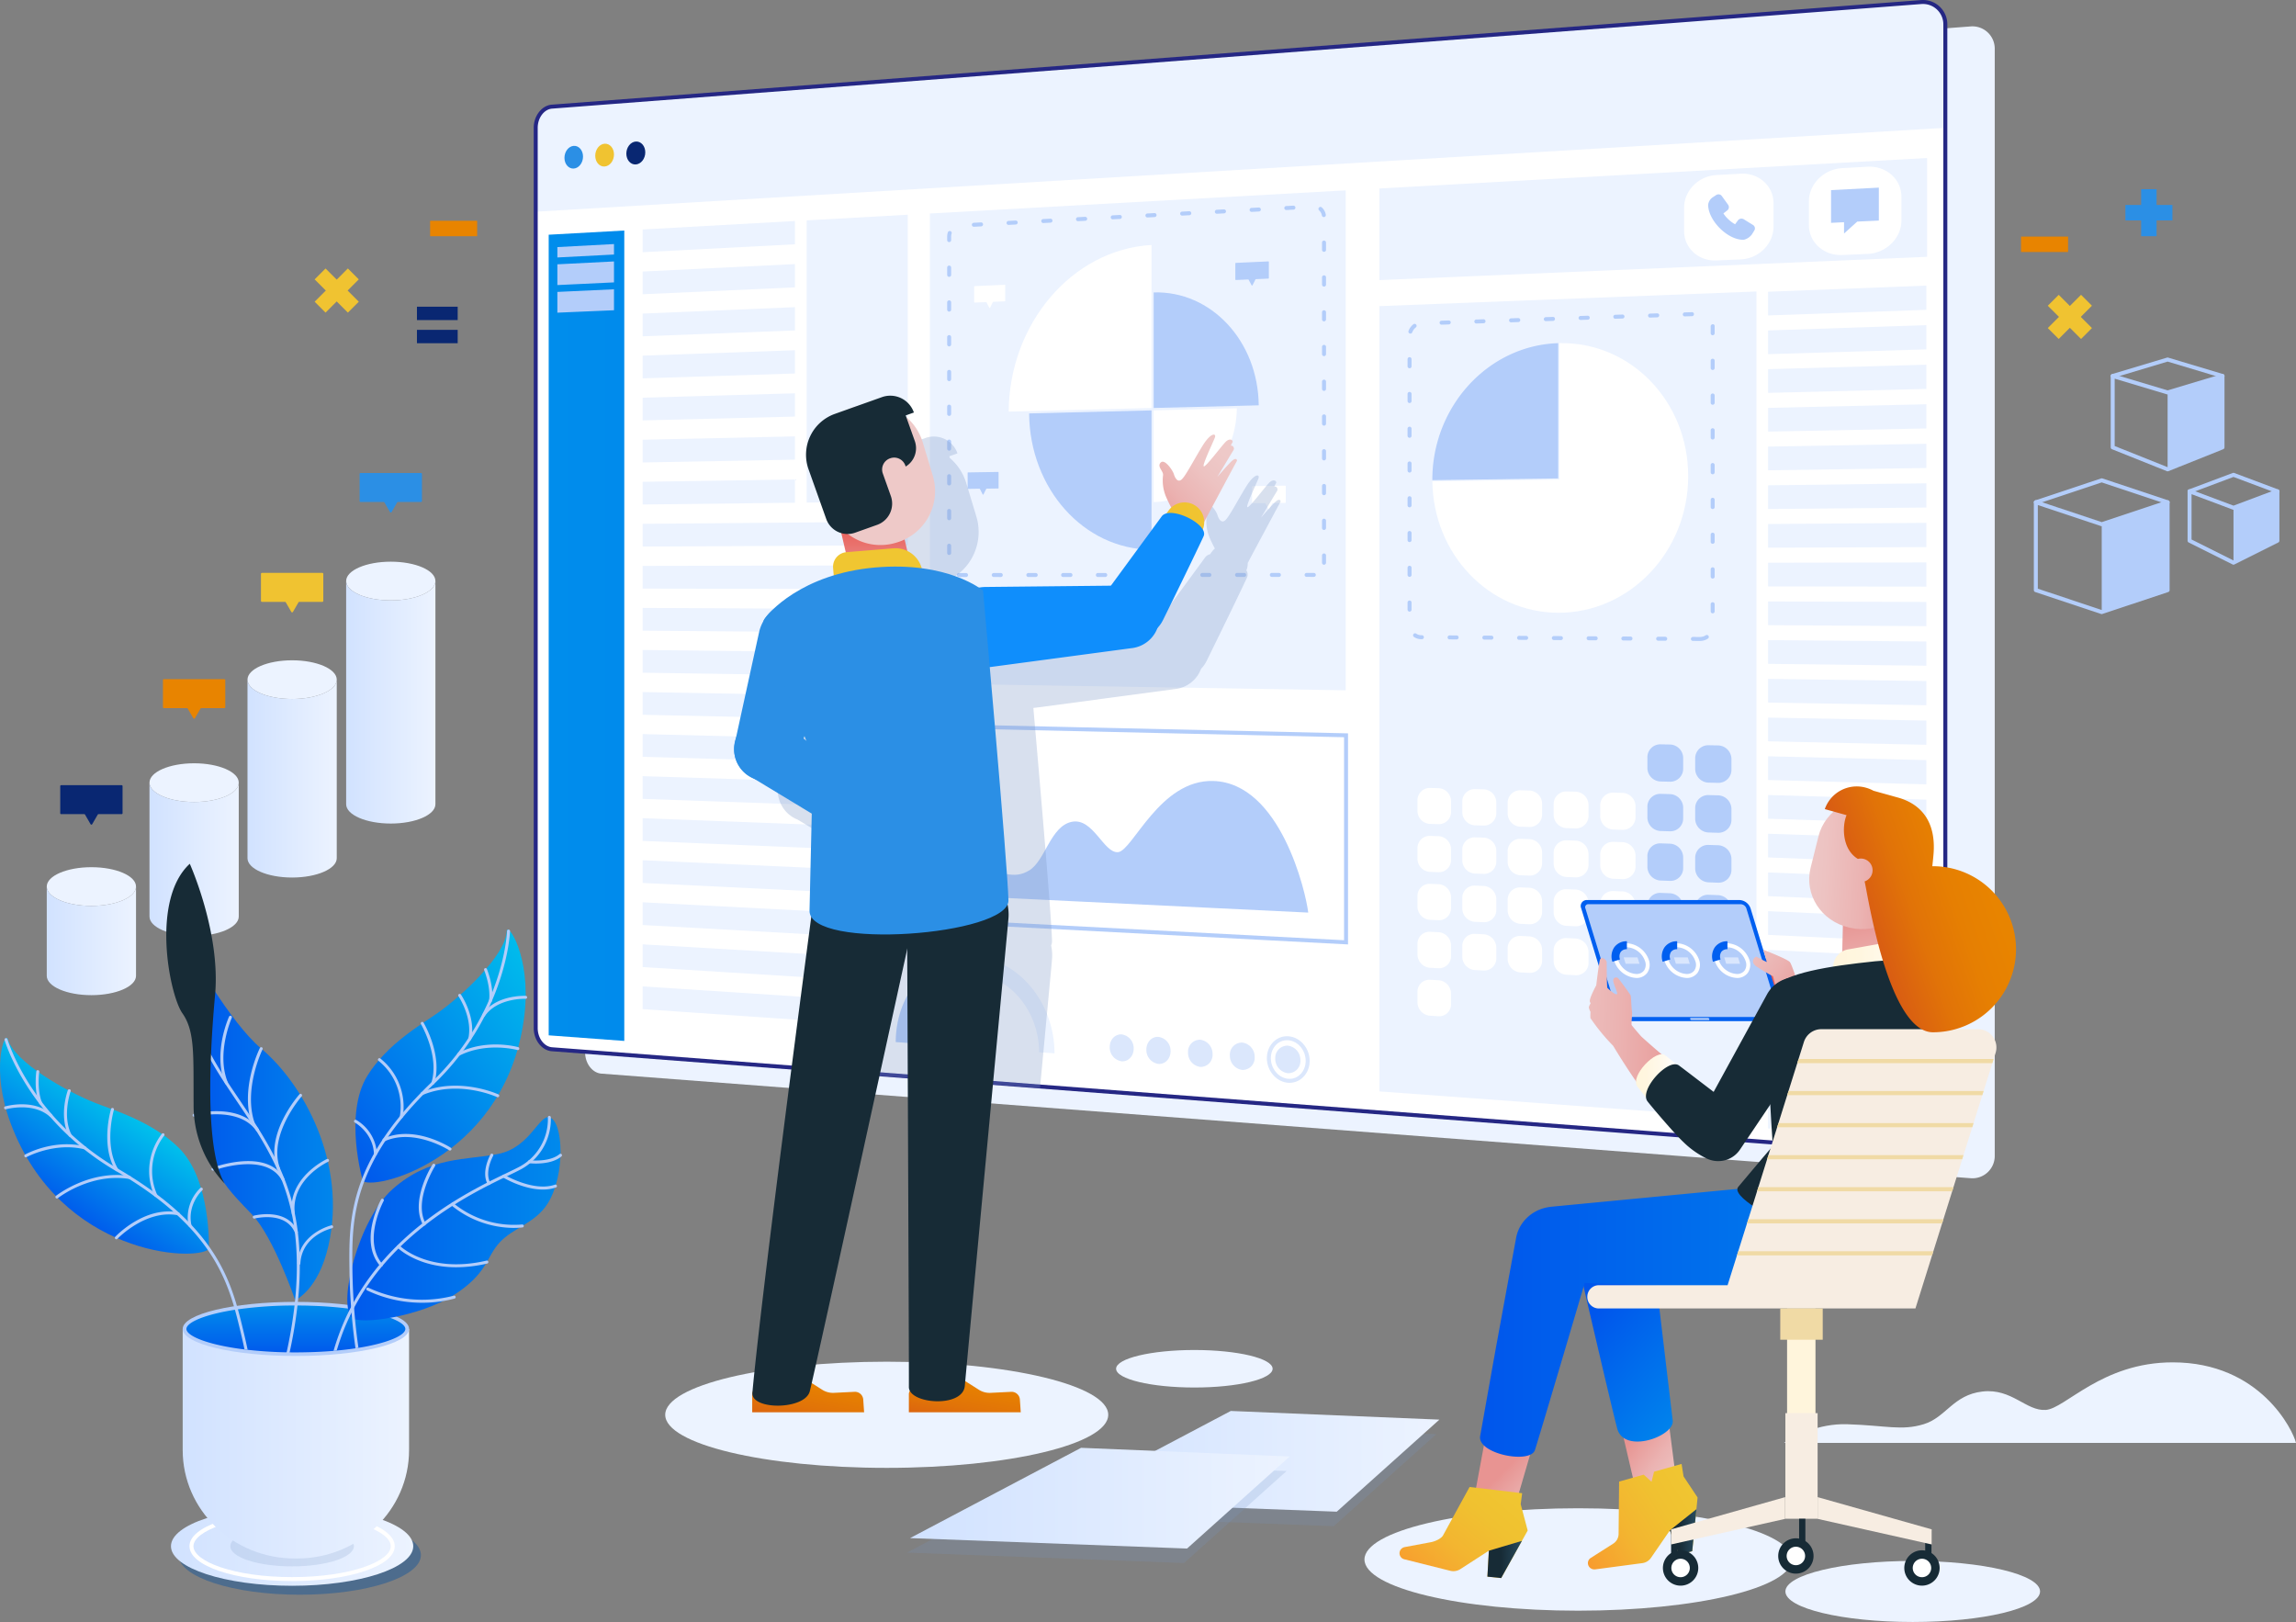 <svg xmlns="http://www.w3.org/2000/svg" xmlns:xlink="http://www.w3.org/1999/xlink" width="820.949" height="579.911" viewBox="0 0 820.949 579.911"><rect x="0" y="0" width="820.949" height="579.911" fill="#808080" stroke="none"/><defs><linearGradient id="i" y1=".5" x2="1" y2=".5" gradientUnits="objectBoundingBox"><stop offset="0" stop-color="#008dec"/><stop offset="1" stop-color="#008bec"/></linearGradient><linearGradient id="j" y1=".5" x2="1" y2=".5" gradientUnits="objectBoundingBox"><stop offset="0" stop-color="#d1e2ff"/><stop offset="1" stop-color="#ecf3ff"/></linearGradient><linearGradient id="h" x1="-.024" y1="1.649" x2=".895" y2="-.016" gradientUnits="objectBoundingBox"><stop offset="0" stop-color="#d0471e"/><stop offset=".22" stop-color="#d95e12"/><stop offset=".488" stop-color="#e17308"/><stop offset=".751" stop-color="#e67f02"/><stop offset="1" stop-color="#e88400"/></linearGradient><linearGradient id="d" x1=".635" y1=".059" x2=".006" y2=".964" gradientUnits="objectBoundingBox"><stop offset="0" stop-color="#eec9c8"/><stop offset=".25" stop-color="#edc3c2"/><stop offset=".57" stop-color="#ebb3b2"/><stop offset=".926" stop-color="#e89a98"/><stop offset="1" stop-color="#e89492"/></linearGradient><linearGradient id="c" x1="14.752" y1=".356" x2="14.752" y2="1.044" gradientUnits="objectBoundingBox"><stop offset="0" stop-color="#e85f5a"/><stop offset="1" stop-color="#eec9c8"/></linearGradient><linearGradient id="e" x1="10.149" y1=".792" x2="9.189" y2=".74" gradientUnits="objectBoundingBox"><stop offset="0" stop-color="#e89492"/><stop offset=".074" stop-color="#e89a98"/><stop offset=".43" stop-color="#ebb3b2"/><stop offset=".75" stop-color="#edc3c2"/><stop offset="1" stop-color="#eec9c8"/></linearGradient><linearGradient id="a" x1="-.138" y1="2.26" x2=".811" y2="1.108" gradientUnits="objectBoundingBox"><stop offset="0" stop-color="#fa902f"/><stop offset=".168" stop-color="#f7a02f"/><stop offset=".455" stop-color="#f3b530"/><stop offset=".735" stop-color="#f0c130"/><stop offset="1" stop-color="#f0c631"/></linearGradient><linearGradient id="k" x1="-.212" y1=".838" x2="1.126" y2=".247" xlink:href="#a"/><linearGradient id="l" x1=".5" y1=".025" x2=".5" y2="1.074" gradientUnits="objectBoundingBox"><stop offset="0" stop-color="#008bec"/><stop offset="1" stop-color="#0056ec"/></linearGradient><linearGradient id="f" y1=".5" x2="1" y2=".5" gradientUnits="objectBoundingBox"><stop offset="0" stop-color="#0056ec"/><stop offset="1" stop-color="#008bec"/></linearGradient><linearGradient id="b" x1=".323" y1=".791" x2=".61" y2=".338" gradientUnits="objectBoundingBox"><stop offset="0" stop-color="#0056ec"/><stop offset="1" stop-color="#00c2ec"/></linearGradient><linearGradient id="m" x1=".101" y1="1.004" x2=".989" y2=".029" xlink:href="#b"/><linearGradient id="n" x1="-90.675" y1=".516" x2="-91.539" y2=".489" xlink:href="#c"/><linearGradient id="o" x1="-.134" y1="-.314" x2=".627" y2=".502" xlink:href="#d"/><linearGradient id="p" x1=".607" y1=".704" x2=".782" y2="1.098" xlink:href="#e"/><linearGradient id="q" x1="-.177" y1=".979" x2="1.02" y2=".253" xlink:href="#a"/><linearGradient id="g" x1=".376" y1=".495" x2="1.328" y2=".51" gradientUnits="objectBoundingBox"><stop offset="0" stop-color="#172b36"/><stop offset="1" stop-color="#325d75"/></linearGradient><linearGradient id="r" x1=".48" y1=".334" x2=".895" y2="1.163" xlink:href="#f"/><linearGradient id="s" x1=".483" y1=".263" x2=".541" y2="1.092" xlink:href="#e"/><linearGradient id="t" x1=".902" y1=".075" x2="-.038" y2=".024" xlink:href="#e"/><linearGradient id="u" y1=".5" x2="1" y2=".5" gradientUnits="objectBoundingBox"><stop offset="0" stop-color="#fff5dc"/><stop offset=".342" stop-color="#fff6df"/><stop offset=".672" stop-color="#fff9eb"/><stop offset=".996" stop-color="#fffefe"/><stop offset="1" stop-color="#fff"/></linearGradient><linearGradient id="v" x1=".566" y1=".689" x2=".711" y2="1.063" xlink:href="#e"/><linearGradient id="w" x1="-.033" y1="1.076" x2="1.033" y2=".202" xlink:href="#a"/><linearGradient id="x" x1=".388" y1=".492" x2="1.334" y2=".516" xlink:href="#g"/><linearGradient id="y" x1="0" y1=".5" x2="1.176" y2=".5" xlink:href="#f"/><linearGradient id="z" x1=".628" y1=".508" x2="-.423" y2=".457" xlink:href="#e"/><linearGradient id="A" x1=".094" y1=".639" x2=".819" y2=".31" xlink:href="#h"/></defs><g transform="translate(-889.216 -212.156)"><path d="M1664.256 380.667a.705.705 0 01-.265-.05l-19.63-7.852a.712.712 0 01-.448-.662v-25.52a.71.71 0 01.916-.681l19.427 5.828 19.427-5.828a.709.709 0 01.916.681v25.52a.712.712 0 01-.448.662l-19.632 7.852a.7.7 0 01-.263.05zm-18.92-9.045l18.92 7.568 18.92-7.568v-24.083l-18.717 5.615a.688.688 0 01-.408 0l-18.715-5.614z" fill="#b3cdfa"/><path d="M1683.888 347.295a.727.727 0 01-.2-.03l-19.427-5.828-19.427 5.828a.711.711 0 01-.408-1.363l19.63-5.889a.689.689 0 01.408 0l19.631 5.889a.712.712 0 01-.2 1.393z" fill="#b3cdfa"/><path d="M1664.256 379.811v-27.484l19.632-5.744v25.521zm23.558 34.23a.712.712 0 01-.319-.074l-15.7-7.854a.714.714 0 01-.394-.636V387.81a.713.713 0 01.306-.585.705.705 0 01.656-.081l15.456 5.795 15.447-5.795a.711.711 0 01.962.666v17.668a.714.714 0 01-.394.636l-15.7 7.854a.711.711 0 01-.32.073zm-14.995-9l14.995 7.5 14.993-7.5v-16.2l-14.741 5.523a.718.718 0 01-.5 0l-14.744-5.529z" fill="#b3cdfa"/><path d="M1703.52 388.522a.7.7 0 01-.25-.046l-15.454-5.8-15.456 5.8a.711.711 0 01-.5-1.332l15.7-5.89a.718.718 0 01.5 0l15.7 5.89a.711.711 0 01-.249 1.377z" fill="#b3cdfa"/><path d="M1687.814 413.184v-19.631l15.705-5.744v17.668zm-47.116 18.526a.721.721 0 01-.225-.037l-23.558-7.852a.708.708 0 01-.485-.674v-31.411a.712.712 0 01.3-.578.7.7 0 01.64-.1l23.332 7.778 23.331-7.775a.7.7 0 01.64.1.712.712 0 01.3.578v31.411a.709.709 0 01-.487.674l-23.562 7.847a.726.726 0 01-.226.039zm-22.845-9.076l22.845 7.615 22.847-7.615v-29.911l-22.621 7.541a.719.719 0 01-.451 0l-22.621-7.541z" fill="#b3cdfa"/><path d="M1664.257 392.446a.682.682 0 01-.225-.037l-23.334-7.777-23.332 7.777a.711.711 0 11-.451-1.349l23.558-7.852a.719.719 0 01.451 0l23.557 7.852a.711.711 0 01-.225 1.386z" fill="#b3cdfa"/><path d="M1640.698 399.443v31.41l23.558-7.707v-31.41z" fill="#b3cdfa"/><path d="M1593.733 633.399l-489.5-37.386c-3.208-.245-5.8-3.628-5.8-7.558v-321.9c0-3.93 2.594-7.313 5.8-7.558l489.5-37.386a7.977 7.977 0 018.714 8.078v395.634a7.977 7.977 0 01-8.714 8.076z" fill="#ecf3ff"/><path d="M1576.067 624.682l-489.5-37.385c-3.208-.246-5.8-3.63-5.8-7.558V257.833c0-3.928 2.6-7.312 5.8-7.556l489.5-37.386a7.977 7.977 0 018.714 8.079v395.635a7.976 7.976 0 01-8.714 8.077z" fill="#fff"/><path d="M1584.781 220.973a7.977 7.977 0 00-8.714-8.079l-489.5 37.386c-3.208.245-5.8 3.628-5.8 7.556v30.013l504.014-29.991z" fill="#ecf3ff"/><path d="M1576.734 625.421c-.238 0-.48-.008-.723-.027l-489.5-37.386c-3.561-.272-6.459-3.981-6.459-8.266v-321.9c0-4.285 2.9-7.993 6.459-8.266l489.5-37.386a8.7 8.7 0 019.483 8.788v395.626a8.694 8.694 0 01-8.76 8.817zm0-411.838c-.2 0-.407.007-.613.023l-489.5 37.386c-2.837.218-5.145 3.289-5.145 6.848v321.9c0 3.56 2.308 6.632 5.145 6.846l489.5 37.388a7.281 7.281 0 007.95-7.369V220.973a7.286 7.286 0 00-7.337-7.393z" fill="#252784"/><path d="M1097.68 268.138c0 2.244-1.49 4.16-3.325 4.281s-3.316-1.594-3.316-3.83 1.484-4.153 3.316-4.281 3.325 1.586 3.325 3.83z" fill="#2b8fe5"/><path d="M1108.755 267.387c0 2.255-1.505 4.182-3.359 4.3s-3.348-1.6-3.348-3.849 1.5-4.174 3.348-4.3 3.359 1.593 3.359 3.849z" fill="#f0c331"/><path d="M1119.942 266.625c0 2.265-1.521 4.2-3.393 4.327s-3.382-1.608-3.382-3.867 1.512-4.2 3.382-4.327 3.393 1.597 3.393 3.867z" fill="#092772"/><path d="M1382.421 279.545v32.762l195.832-8.334v-35.326zm134.834 332.717l-134.834-9.893V321.608l134.834-5.237zM1370.373 458.96l-148.667-2.4V288.489l148.667-8.273z" fill="#ecf3ff"/><path d="M374.692 437.513l-27.027-2V149.264l27.027-1.5z" transform="translate(737.74 146.81)" fill="url(#i)"/><path d="M1486.381 491.646l-3.491-.084a4.87 4.87 0 01-4.64-4.933v-3.617a4.626 4.626 0 014.64-4.735l3.491.065a4.872 4.872 0 014.669 4.934v3.634a4.628 4.628 0 01-4.669 4.736zm17.196.41l-3.537-.085a4.917 4.917 0 01-4.7-4.965v-3.641a4.671 4.671 0 014.7-4.765l3.537.067a4.917 4.917 0 014.732 4.967v3.659a4.671 4.671 0 01-4.732 4.763z" fill="#b3cdfa"/><path d="M1403.674 506.831l-3.274-.1a4.69 4.69 0 01-4.353-4.8v-3.5a4.38 4.38 0 014.351-4.557l3.274.084a4.687 4.687 0 014.378 4.8v3.518a4.38 4.38 0 01-4.376 4.555zm16.118.498l-3.315-.1a4.733 4.733 0 01-4.408-4.835v-3.524a4.422 4.422 0 014.408-4.587l3.315.085a4.73 4.73 0 014.433 4.835v3.543a4.421 4.421 0 01-4.433 4.583zm16.326.501l-3.358-.1a4.778 4.778 0 01-4.465-4.867v-3.547a4.463 4.463 0 014.465-4.615l3.358.087a4.773 4.773 0 014.49 4.867v3.564a4.459 4.459 0 01-4.49 4.611zm16.537.507l-3.4-.1a4.821 4.821 0 01-4.522-4.9v-3.571a4.5 4.5 0 014.522-4.644l3.4.088a4.819 4.819 0 014.55 4.9v3.588a4.5 4.5 0 01-4.55 4.639zm16.754.515l-3.446-.105a4.866 4.866 0 01-4.58-4.933v-3.592a4.545 4.545 0 014.58-4.674l3.446.088a4.866 4.866 0 014.608 4.933v3.611a4.545 4.545 0 01-4.608 4.672z" fill="#fff"/><path d="M1486.381 509.374l-3.491-.108a4.911 4.911 0 01-4.64-4.964v-3.617a4.589 4.589 0 014.64-4.7l3.491.09a4.912 4.912 0 014.669 4.966v3.634a4.591 4.591 0 01-4.669 4.699zm17.196.528l-3.537-.108a4.961 4.961 0 01-4.7-5v-3.639a4.633 4.633 0 014.7-4.734l3.537.091a4.959 4.959 0 014.732 5v3.659a4.634 4.634 0 01-4.732 4.731z" fill="#b3cdfa"/><path d="M1403.674 523.999l-3.274-.124a4.727 4.727 0 01-4.353-4.832v-3.5a4.345 4.345 0 014.351-4.529l3.274.107a4.726 4.726 0 014.375 4.831v3.52a4.345 4.345 0 01-4.373 4.527zm16.118.604l-3.315-.125a4.772 4.772 0 01-4.408-4.864v-3.525a4.385 4.385 0 014.408-4.556l3.315.107a4.77 4.77 0 014.433 4.866v3.541a4.384 4.384 0 01-4.433 4.556zm16.326.612l-3.358-.125a4.816 4.816 0 01-4.465-4.9v-3.544a4.425 4.425 0 014.465-4.584l3.358.108a4.814 4.814 0 014.49 4.9v3.566a4.423 4.423 0 01-4.49 4.579zm16.537.622l-3.4-.128a4.861 4.861 0 01-4.522-4.93v-3.57a4.466 4.466 0 014.52-4.614l3.4.109a4.859 4.859 0 014.55 4.93v3.588a4.467 4.467 0 01-4.548 4.615zm16.754.628l-3.446-.128a4.906 4.906 0 01-4.58-4.963v-3.594a4.509 4.509 0 014.58-4.642l3.446.112a4.906 4.906 0 014.608 4.964v3.61a4.508 4.508 0 01-4.608 4.641z" fill="#fff"/><path d="M1486.381 527.102l-3.491-.131a4.952 4.952 0 01-4.64-5v-3.612a4.552 4.552 0 014.64-4.672l3.491.114a4.952 4.952 0 014.669 5v3.634a4.552 4.552 0 01-4.669 4.667zm17.196.646l-3.537-.132a5 5 0 01-4.7-5.031v-3.641a4.6 4.6 0 014.7-4.7l3.537.114a5 5 0 014.732 5.032v3.658a4.6 4.6 0 01-4.732 4.7z" fill="#b3cdfa"/><path d="M1403.674 541.164l-3.274-.145a4.768 4.768 0 01-4.353-4.863v-3.5a4.309 4.309 0 014.351-4.5l3.274.128a4.766 4.766 0 014.375 4.863v3.52a4.31 4.31 0 01-4.373 4.497zm16.118.715l-3.315-.147a4.812 4.812 0 01-4.408-4.894v-3.526a4.35 4.35 0 014.408-4.526l3.315.129a4.81 4.81 0 014.433 4.9v3.54a4.349 4.349 0 01-4.433 4.524zm16.326.725l-3.358-.149a4.856 4.856 0 01-4.465-4.927v-3.547a4.391 4.391 0 014.465-4.554l3.358.132a4.853 4.853 0 014.49 4.928v3.564a4.389 4.389 0 01-4.49 4.553zm16.537.732l-3.4-.151a4.9 4.9 0 01-4.522-4.96v-3.57a4.431 4.431 0 014.522-4.583l3.4.134a4.9 4.9 0 014.55 4.961v3.587a4.431 4.431 0 01-4.55 4.582zm16.754.746l-3.446-.152a4.947 4.947 0 01-4.58-4.994v-3.594a4.473 4.473 0 014.58-4.611l3.446.135a4.947 4.947 0 014.608 5v3.611a4.473 4.473 0 01-4.608 4.605z" fill="#fff"/><path d="M1486.381 544.832l-3.491-.155a4.994 4.994 0 01-4.64-5.028v-3.617a4.515 4.515 0 014.64-4.64l3.491.137a5 5 0 014.669 5.03v3.634a4.516 4.516 0 01-4.669 4.639zm17.196.762l-3.537-.156a5.043 5.043 0 01-4.7-5.064v-3.639a4.559 4.559 0 014.7-4.67l3.537.138a5.043 5.043 0 014.732 5.064v3.659a4.56 4.56 0 01-4.732 4.668z" fill="#b3cdfa"/><path d="M1403.674 558.33l-3.274-.166a4.808 4.808 0 01-4.353-4.893v-3.5a4.277 4.277 0 014.351-4.47l3.274.151a4.806 4.806 0 014.375 4.892v3.519a4.275 4.275 0 01-4.373 4.467zm16.118.826l-3.315-.171a4.851 4.851 0 01-4.408-4.924v-3.529a4.317 4.317 0 014.408-4.5l3.315.154a4.849 4.849 0 014.433 4.926v3.541a4.315 4.315 0 01-4.433 4.503zm16.326.834l-3.358-.171a4.9 4.9 0 01-4.465-4.958v-3.547a4.356 4.356 0 014.465-4.524l3.358.155a4.894 4.894 0 014.49 4.958v3.564a4.354 4.354 0 01-4.49 4.523zm16.537.846l-3.4-.175a4.943 4.943 0 01-4.522-4.991v-3.57a4.4 4.4 0 014.522-4.552l3.4.157a4.941 4.941 0 014.55 4.993v3.582a4.4 4.4 0 01-4.55 4.556zm16.754.857l-3.446-.176a4.988 4.988 0 01-4.58-5.025v-3.594a4.437 4.437 0 014.58-4.58l3.446.159a4.988 4.988 0 014.608 5.027v3.611a4.438 4.438 0 01-4.608 4.578z" fill="#fff"/><path d="M1486.381 562.56l-3.491-.179a5.035 5.035 0 01-4.64-5.059v-3.617a4.478 4.478 0 014.64-4.608l3.491.161a5.036 5.036 0 014.669 5.061v3.634a4.48 4.48 0 01-4.669 4.607zm17.196.88l-3.537-.181a5.087 5.087 0 01-4.7-5.095v-3.641a4.522 4.522 0 014.7-4.637l3.537.162a5.085 5.085 0 014.732 5.1v3.658a4.524 4.524 0 01-4.732 4.634z" fill="#b3cdfa"/><path d="M1403.674 575.496l-3.274-.189a4.847 4.847 0 01-4.353-4.921v-3.5a4.242 4.242 0 014.351-4.439l3.274.172a4.847 4.847 0 014.375 4.921v3.519a4.24 4.24 0 01-4.373 4.437zm107.954-270.595l-8.719.377c-6.382.276-11.534-4.45-11.534-10.557v-8.291c0-6.107 5.152-11.339 11.534-11.689l8.719-.479c6.458-.354 11.717 4.368 11.717 10.548v8.393c0 6.181-5.259 11.418-11.717 11.698zm45.327-1.962l-9.022.39c-6.6.286-11.933-4.517-11.933-10.728v-8.434c0-6.21 5.33-11.537 11.933-11.9l9.022-.5c6.681-.367 12.124 4.431 12.124 10.719v8.544c-.001 6.286-5.446 11.62-12.124 11.909z" fill="#fff"/><path d="M1543.922 280.127v11.7l4.643-.221v4.04l4.72-4.265 7.721-.368v-11.775zm-31.226 17.76h-.027c-5.6.151-12.584-6.721-12.7-12.462a3.767 3.767 0 011.6-2.7l1.255-.821a1.576 1.576 0 01.782-.259 1.424 1.424 0 011.238.576l2.285 3.16a1.471 1.471 0 01-.349 2.029l-1.35 1.041a11.043 11.043 0 001.855 2.181 11.247 11.247 0 002.323 1.706l1-1.373a1.6 1.6 0 012.061-.442l3.369 2.083a1.416 1.416 0 01.435 1.968l-.778 1.275a5.065 5.065 0 01-2.999 2.038z" fill="#b3cdfa"/><path d="M1354.184 591.25a4.347 4.347 0 01-4.5 4.608 5.143 5.143 0 01-4.486-5.234 4.348 4.348 0 014.486-4.61 5.14 5.14 0 014.5 5.236zm-16.352-1.14a4.305 4.305 0 01-4.443 4.58 5.1 5.1 0 01-4.428-5.2 4.307 4.307 0 014.428-4.58 5.09 5.09 0 014.443 5.2zm-15.065-1.05a4.267 4.267 0 01-4.389 4.553 5.049 5.049 0 01-4.372-5.165 4.27 4.27 0 014.372-4.554 5.047 5.047 0 014.389 5.166zm-15.005-1.046c0 2.672-1.942 4.7-4.335 4.527a5.008 5.008 0 01-4.319-5.131c0-2.663 1.932-4.691 4.319-4.53a5 5 0 014.335 5.134zm-13.194-.92c0 2.658-1.922 4.675-4.288 4.506a4.973 4.973 0 01-4.274-5.1c0-2.649 1.912-4.667 4.274-4.506a4.966 4.966 0 014.288 5.1z" fill="#b3cdfa" opacity=".47"/><path d="M1350.289 599.291c-.171 0-.344-.006-.518-.018-4.177-.306-7.575-4.247-7.575-8.787 0-4.567 3.416-8.1 7.673-7.824 4.2.282 7.62 4.223 7.62 8.79 0 4.396-3.162 7.839-7.2 7.839zm-.895-15.221c-3.238 0-5.775 2.817-5.775 6.415 0 3.81 2.806 7.115 6.254 7.367 3.44.276 6.193-2.649 6.193-6.4 0-3.832-2.823-7.138-6.292-7.369a5.442 5.442 0 00-.38-.013z" fill="#b3cdfa" opacity=".47"/><path d="M1356.984 538.436c-.822-7.169-9.894-46.338-33.956-47.054-19.108-.568-28.845 24.963-34.027 25.445-5.159.48-8.9-12.419-16.572-10.844-7.625 1.565-9.466 13.888-15.2 17.372-5.708 3.467-9.574.285-19.52-.832-7.313-.822-13.283 5.866-15.884 9.383z" fill="#b3cdfa"/><path d="M1371.215 549.821l-159.86-8.364v-70.72l.727.016 159.133 3.6zm-158.437-9.715l157.014 8.215v-72.583l-157.014-3.548z" fill="#b3cdfa"/><path d="M1300.957 299.738c-28.393 1.623-50.883 28.151-51.079 59.581l51.079-1.282z" fill="#fff"/><path d="M1257.186 359.97c.2 26.865 19.523 48.591 43.767 48.716v-49.8zm82.095-2.895c-.211-23.026-17.082-41-37.563-40.37v41.313z" fill="#b3cdfa"/><path d="M1301.717 391.679c16.218-.411 29.528-15.329 29.737-33.546l-29.737.736z" fill="#fff"/><path d="M1232.077 418.461a.712.712 0 110-1.423h2.579a.712.712 0 010 1.423zm12.429-.006a.712.712 0 010-1.423h2.579a.712.712 0 010 1.423zm12.431-.006a.712.712 0 110-1.423h2.578a.712.712 0 110 1.423zm12.429 0a.712.712 0 110-1.423h2.579a.712.712 0 110 1.423zm12.429-.006a.712.712 0 110-1.423h2.582a.712.712 0 110 1.423zm12.431-.006a.712.712 0 110-1.423h2.578a.712.712 0 110 1.423zm12.429-.006a.712.712 0 010-1.423h2.58a.712.712 0 010 1.423zm12.429-.006a.712.712 0 010-1.423h2.579a.712.712 0 010 1.423zm12.431-.006a.712.712 0 010-1.423h2.578a.712.712 0 010 1.423zm12.429 0a.712.712 0 010-1.423h2.579a.712.712 0 010 1.423zm12.429-.006a.712.712 0 010-1.423h2.58a.712.712 0 110 1.423zm6.257-4.342a.712.712 0 01-.711-.711v-2.59a.712.712 0 111.423 0v2.579a.712.712 0 01-.712.715zm-134.037-3.486a.711.711 0 01-.711-.711v-2.578a.712.712 0 111.423 0v2.574a.711.711 0 01-.712.709zm134.037-8.945a.711.711 0 01-.711-.711v-2.578a.712.712 0 111.423 0v2.578a.711.711 0 01-.712.705zm-134.037-3.484a.712.712 0 01-.711-.711v-2.579a.712.712 0 111.423 0v2.579a.712.712 0 01-.712.704zm134.037-8.945a.712.712 0 01-.711-.711v-2.579a.712.712 0 111.423 0v2.579a.712.712 0 01-.712.704zm-134.037-3.491a.712.712 0 01-.711-.711v-2.579a.712.712 0 111.423 0v2.579a.712.712 0 01-.712.711zm134.037-8.95a.712.712 0 01-.711-.711v-2.579a.712.712 0 111.423 0v2.579a.712.712 0 01-.712.711zm-134.037-3.486a.711.711 0 01-.711-.711V370a.712.712 0 011.423 0v2.578a.711.711 0 01-.712.711zm134.037-8.945a.711.711 0 01-.711-.711v-2.578a.712.712 0 111.423 0v2.578a.711.711 0 01-.712.716zm-134.037-3.479a.712.712 0 01-.711-.711v-2.579a.712.712 0 111.423 0v2.579a.712.712 0 01-.712.711zm134.037-8.945a.712.712 0 01-.711-.711v-2.579a.712.712 0 111.423 0v2.579a.712.712 0 01-.712.711zm-134.037-3.485a.712.712 0 01-.711-.711v-2.579a.712.712 0 111.423 0v2.579a.712.712 0 01-.712.711zm134.037-8.946a.711.711 0 01-.711-.711v-2.578a.712.712 0 111.423 0v2.575a.711.711 0 01-.712.714zM1228.593 336a.711.711 0 01-.711-.711v-2.579a.712.712 0 111.423 0v2.578a.711.711 0 01-.712.712zm134.037-8.945a.712.712 0 01-.711-.711v-2.574a.712.712 0 011.423 0v2.578a.712.712 0 01-.712.707zm-134.037-3.485a.712.712 0 01-.711-.711v-2.578a.712.712 0 111.423 0v2.578a.712.712 0 01-.712.711zm134.037-8.945a.712.712 0 01-.711-.711v-2.579a.712.712 0 111.423 0v2.579a.712.712 0 01-.712.711zm-134.037-3.484a.712.712 0 01-.711-.711v-2.58a.712.712 0 111.423 0v2.58a.712.712 0 01-.712.711zm134.037-8.946a.711.711 0 01-.711-.711v-2.578a.712.712 0 111.423 0v2.578a.711.711 0 01-.712.711zm-134.037-3.485a.711.711 0 01-.711-.711v-1.211a5.076 5.076 0 01.245-1.564.711.711 0 011.353.437 3.652 3.652 0 00-.175 1.127v1.211a.711.711 0 01-.712.711zm8.831-5.481a.711.711 0 01-.037-1.421l2.574-.138a.706.706 0 01.748.672.714.714 0 01-.673.75l-2.575.138zm12.412-.664a.712.712 0 01-.038-1.423l2.577-.138a.712.712 0 01.074 1.421l-2.575.138zm12.411-.666a.711.711 0 01-.037-1.421l2.575-.138a.724.724 0 01.748.673.713.713 0 01-.673.748l-2.575.138zm12.414-.664a.712.712 0 01-.038-1.423l2.575-.137a.72.72 0 01.747.672.712.712 0 01-.672.75l-2.575.137zm12.416-.665a.712.712 0 01-.037-1.423l2.575-.138a.712.712 0 01.074 1.421l-2.574.138zm12.412-.666a.711.711 0 01-.037-1.421l2.574-.138a.712.712 0 01.075 1.421l-2.575.138zm63.076-.135a.712.712 0 01-.7-.585 3.154 3.154 0 00-.99-1.808.711.711 0 01.939-1.069 4.571 4.571 0 011.451 2.625.71.71 0 01-.575.825.636.636 0 01-.13.013zm-50.664-.529a.711.711 0 01-.038-1.421l2.577-.138a.712.712 0 01.075 1.421l-2.577.138zm12.411-.664a.712.712 0 01-.037-1.423l2.577-.137a.712.712 0 01.074 1.421l-2.575.137zm12.414-.666a.711.711 0 01-.037-1.421l2.574-.138a.712.712 0 11.075 1.421l-2.575.138zm12.412-.664a.711.711 0 01-.038-1.421l2.575-.138a.712.712 0 01.075 1.421l-2.575.138zm-240.383 15.911l-20.245 1.05v-3.711l20.245-1.085zm0 9.959l-20.245.96v-7.422l20.245-1.028zm0 9.96l-20.245.869v-7.422l20.245-.938z" fill="#b3cdfa"/><path d="M1173.456 299.496l-54.459 2.833v-8.128l54.459-3.031zm0 15.399l-54.459 2.467v-8.124l54.459-2.665zm0 15.4l-54.459 2.1v-8.122l54.459-2.3zm0 15.4l-54.46 1.734v-8.124l54.459-1.934zm0 15.4l-54.459 1.37v-8.124l54.459-1.568zm0 15.4l-54.459 1v-8.124l54.459-1.2zm0 15.4l-54.459.639v-8.124l54.459-.836zm40.334 15.197l-94.793.475v-8.124l94.793-.819zm0 15.671l-94.793-.162v-8.124l94.793-.183zm0 15.67l-94.793-.8v-8.126l94.793.454zm0 15.672l-94.793-1.435v-8.124l94.793 1.091zm-20.041 15.237l-74.752-1.633v-8.124l74.752 1.362zm0 15.531l-74.752-2.135v-8.129l74.752 1.864zm0 15.537l-74.753-2.633v-8.124l74.752 2.366zm0 15.534l-74.752-3.139v-8.124l74.752 2.868zm0 15.537l-74.752-3.641v-8.129l74.752 3.37zm0 15.537l-74.753-4.139v-8.124l74.752 3.872zm0 15.536l-74.752-4.645v-8.124l74.752 4.374zm0 15.536l-74.752-5.147v-8.129l74.752 4.876zm72.519 10.671l-5.513-.393c0-14.682-10.467-27.256-23.208-28.02-12.6-.757-22.762 10.346-22.762 24.746l-5.277-.377c0-17.736 12.495-31.449 28.039-30.557 15.75.905 28.721 16.432 28.721 34.601z" fill="#ecf3ff"/><path d="M1214.785 585.095l-5.277-.377c0-12.429 6.284-23.486 16.076-28.2l2.266 5.714c-7.953 3.805-13.065 12.771-13.065 22.863zm25.269-.302h.007a33741.1 33741.1 0 01-7.731-12.007l-.017.01a.923.923 0 00-1.214-.394 1.123 1.123 0 00-.451 1.3l-.017.01c.612 2.173 1.988 7.048 3.955 14.029h.009a4 4 0 00.2.58 3.121 3.121 0 004.251 1.8 3.714 3.714 0 001.3-4.793 4.207 4.207 0 00-.292-.535zm-1.791 3.574a1.466 1.466 0 01-2-.844 1.742 1.742 0 01.61-2.247 1.464 1.464 0 012 .841 1.745 1.745 0 01-.611 2.25zm104.458-282.753l-11.623.534a.2.2 0 00-.182.211v5.718a.183.183 0 00.182.193l4.419-.192a.174.174 0 01.159.1l1.06 1.975a.176.176 0 00.319-.013l1.061-2.069a.192.192 0 01.159-.108l4.445-.193a.2.2 0 00.185-.211v-5.747a.183.183 0 00-.184-.198z" fill="#b3cdfa"/><path d="M1348.759 385.795l-11.678.157a.2.2 0 00-.185.2v5.732a.192.192 0 00.185.2l4.44-.048a.178.178 0 01.159.1l1.066 2.016a.177.177 0 00.32 0l1.066-2.039a.187.187 0 01.161-.1l4.466-.048a.2.2 0 00.186-.206v-5.762a.193.193 0 00-.186-.202z" fill="#fff"/><path d="M1246.098 380.887l-10.73.172a.187.187 0 00-.169.2v5.493a.179.179 0 00.169.192l4.081-.054a.163.163 0 01.146.1l.979 1.929a.16.16 0 00.294 0l.979-1.956a.175.175 0 01.148-.1l4.1-.056a.186.186 0 00.171-.2v-5.52a.182.182 0 00-.168-.2z" fill="#b3cdfa"/><path d="M1248.468 313.976l-10.752.477a.192.192 0 00-.169.2v5.5a.174.174 0 00.169.188l4.088-.171a.157.157 0 01.148.091l.98 1.9a.161.161 0 00.3-.011l.98-1.986a.177.177 0 01.148-.1l4.112-.172a.193.193 0 00.171-.2v-5.526a.175.175 0 00-.175-.19z" fill="#fff"/><path d="M1213.79 391.422l-36.136.424V290.94l36.136-2.011zm364.207-68.495l-56.593 2.011v-8.475l56.593-2.193zm0 14.138l-56.593 1.714v-8.477l56.593-1.9zm0 14.139l-56.593 1.418v-8.477l56.593-1.6zm0 14.138l-56.588 1.125v-8.477l56.593-1.3zm0 14.137l-56.593.825v-8.477l56.593-1.006zm0 14.137l-56.593.528v-8.476l56.593-.71zm0 14.139l-56.593.231v-8.477l56.593-.413zm0 14.138l-56.593-.065v-8.477l56.593-.117zm0 14.137l-56.593-.362v-8.477l56.593.18zm0 14.138l-56.593-.658v-8.479l56.593.477zm0 14.138l-56.593-.955v-8.477l56.593.773zm0 14.138l-56.593-1.251v-8.477l56.593 1.07zm0 14.138l-56.593-1.548v-8.478l56.593 1.366zm0 14.137l-56.593-1.845v-8.477l56.593 1.663zm0 14.138l-56.593-2.141v-8.477l56.593 1.956zm0 14.138l-56.593-2.438v-8.478l56.593 2.256zm0 14.138l-56.593-2.734v-8.478l56.593 2.553zm0 14.138l-56.593-3.031v-8.477l56.593 2.849zm0 14.138l-56.593-3.327v-8.477l56.593 3.142zm0 14.138l-56.593-3.624v-8.478l56.593 3.443zm0 14.138l-56.593-3.921v-8.477l56.593 3.739zm0 14.137l-56.593-4.217v-8.477l56.593 4.035z" fill="#ecf3ff"/><path d="M1446.753 334.845v48.767l-45.381.625c.286 25.927 20.136 46.919 44.988 47 25.482.078 46.478-21.788 46.478-48.841 0-26.921-20.781-48.109-46.085-47.551z" fill="#fff"/><path d="M1401.359 383.667v.159l45-.625v-48.355c-25.034.775-45 22.632-45 48.821zm95.722 57.653l-2.584-.016a.712.712 0 010-1.423l2.579.016a3.694 3.694 0 002.036-.61.711.711 0 01.78 1.189 5.114 5.114 0 01-2.811.844zm-12.429-.077l-2.58-.017a.712.712 0 010-1.423l2.58.017a.712.712 0 010 1.423zm-12.431-.078l-2.578-.016a.712.712 0 01-.707-.716.731.731 0 01.716-.707l2.578.016a.712.712 0 010 1.423zm-12.43-.079l-2.58-.017a.712.712 0 010-1.423l2.579.017a.712.712 0 010 1.423zm-12.429-.078l-2.579-.016a.712.712 0 010-1.423l2.58.016a.712.712 0 010 1.423zm-12.431-.077l-2.578-.017a.712.712 0 010-1.423l2.578.017a.712.712 0 010 1.423zm-12.429-.078l-2.578-.017a.712.712 0 010-1.423l2.58.017a.712.712 0 010 1.423zm-12.429-.078l-2.58-.016a.712.712 0 010-1.423l2.58.016a.712.712 0 010 1.423zm-12.431-.078h-.251a4.708 4.708 0 01-2.584-.8.712.712 0 11.79-1.184 3.278 3.278 0 001.8.558h.25a.712.712 0 010 1.423zm103.949-9.249a.711.711 0 01-.711-.711v-2.578a.712.712 0 011.423 0v2.578a.711.711 0 01-.712.711zm-108.381-.613a.712.712 0 01-.711-.711v-2.578a.712.712 0 011.423 0v2.578a.711.711 0 01-.717.71zm108.381-11.817a.712.712 0 01-.711-.711v-2.579a.712.712 0 111.423 0v2.579a.712.712 0 01-.712.711zm-108.381-.613a.712.712 0 01-.711-.711v-2.58a.712.712 0 011.423 0v2.58a.711.711 0 01-.717.711zm108.381-11.819a.712.712 0 01-.711-.711v-2.58a.712.712 0 011.423 0v2.58a.712.712 0 01-.712.711zm-108.381-.615a.711.711 0 01-.711-.711v-2.574a.712.712 0 011.423 0v2.578a.71.71 0 01-.717.71zm108.381-11.813a.711.711 0 01-.711-.711v-2.578a.712.712 0 111.423 0v2.578a.711.711 0 01-.712.711zm-108.381-.613a.712.712 0 01-.711-.711v-2.578a.712.712 0 011.423 0v2.578a.711.711 0 01-.717.711zm108.381-11.816a.712.712 0 01-.711-.711v-2.579a.712.712 0 111.423 0v2.579a.712.712 0 01-.712.711zm-108.381-.613a.712.712 0 01-.711-.711v-2.579a.712.712 0 011.423 0v2.579a.711.711 0 01-.717.711zm108.381-11.817a.712.712 0 01-.711-.711v-2.58a.712.712 0 111.423 0v2.58a.712.712 0 01-.712.711zm-108.386-.613a.711.711 0 01-.711-.711v-2.578a.712.712 0 011.423 0v2.578a.71.71 0 01-.712.711zm108.386-11.817a.711.711 0 01-.711-.711v-2.578a.712.712 0 111.423 0v2.578a.711.711 0 01-.712.711zm-108.381-.613a.712.712 0 01-.711-.711v-2.579a.712.712 0 011.423 0v2.578a.711.711 0 01-.717.712zm108.381-11.817a.712.712 0 01-.711-.711v-2.579a.712.712 0 111.423 0v2.579a.712.712 0 01-.712.711zm-108.381-.613a.712.712 0 01-.711-.711v-2.579a.712.712 0 011.423 0v2.579a.711.711 0 01-.717.711zm108.381-11.816a.712.712 0 01-.711-.711v-2.4a.777.777 0 01.676-.815.648.648 0 01.743.6c0 .075.006.152 0 .228v2.386a.712.712 0 01-.708.712zm-108.078-.578a.689.689 0 01-.248-.044.713.713 0 01-.42-.915 5.377 5.377 0 011.726-2.373.712.712 0 11.875 1.123 3.933 3.933 0 00-1.266 1.747.712.712 0 01-.672.462zm11.14-3.19a.712.712 0 01-.023-1.423l2.577-.087a.7.7 0 01.735.686.714.714 0 01-.689.736l-2.577.087zm12.424-.424a.711.711 0 01-.024-1.421l2.577-.088a.711.711 0 11.048 1.421l-2.578.088zm12.422-.423a.712.712 0 01-.024-1.423l2.578-.087a.711.711 0 11.047 1.421l-2.577.087zm12.422-.423a.712.712 0 01-.023-1.423l2.577-.087a.71.71 0 11.048 1.42l-2.578.088zm12.424-.424a.711.711 0 01-.024-1.421l2.577-.088a.7.7 0 01.734.687.711.711 0 01-.687.734l-2.577.088zm12.421-.423a.712.712 0 01-.023-1.423l2.577-.087a.7.7 0 01.735.686.713.713 0 01-.688.736l-2.577.087zm12.424-.424a.711.711 0 01-.024-1.421l2.578-.088a.7.7 0 01.734.687.713.713 0 01-.687.736l-2.578.087zm12.422-.423a.711.711 0 01-.023-1.421l2.577-.088a.7.7 0 01.736.686.712.712 0 01-.689.736l-2.577.088z" fill="#b3cdfa"/><path d="M932.691 492.883h-21.6a.341.341 0 00-.341.341v9.675a.342.342 0 00.341.343h8.235a.345.345 0 01.3.171l1.971 3.413a.342.342 0 00.592 0l1.972-3.413a.341.341 0 01.3-.171h8.235a.343.343 0 00.343-.343v-9.675a.342.342 0 00-.348-.341z" fill="#092772"/><path d="M969.424 454.983h-21.6a.342.342 0 00-.343.342V465a.343.343 0 00.343.343h8.233a.342.342 0 01.3.171l1.972 3.413a.341.341 0 00.592 0l1.97-3.413a.344.344 0 01.3-.171h8.236a.342.342 0 00.341-.343v-9.675a.341.341 0 00-.344-.342z" fill="#e88400"/><path d="M1004.464 416.985h-21.595a.343.343 0 00-.343.341v9.676a.343.343 0 00.343.341h8.235a.342.342 0 01.3.171l1.972 3.413a.341.341 0 00.592 0l1.971-3.413a.344.344 0 01.3-.171h8.236a.342.342 0 00.341-.341v-9.677a.342.342 0 00-.352-.34z" fill="#f0c331"/><path d="M1039.741 381.272h-21.6a.342.342 0 00-.341.343v9.675a.342.342 0 00.341.343h8.236a.344.344 0 01.3.171l1.971 3.413a.342.342 0 00.592 0l1.972-3.413a.342.342 0 01.3-.171h8.235a.343.343 0 00.343-.343v-9.675a.343.343 0 00-.349-.343z" fill="#2b8fe5"/><ellipse cx="15.958" cy="6.918" rx="15.958" ry="6.918" transform="translate(905.934 522.207)" fill="#ecf3ff"/><path d="M237.481 319.537c-8.813 0-15.958-3.1-15.958-6.919v31.916c0 3.822 7.145 6.919 15.958 6.919s15.958-3.1 15.958-6.919v-31.916c0 3.822-7.144 6.919-15.958 6.919z" transform="translate(684.411 216.507)" fill="url(#j)"/><ellipse cx="15.958" cy="6.918" rx="15.958" ry="6.918" transform="translate(977.707 448.233)" fill="#ecf3ff"/><path d="M287.927 267.542c-8.814 0-15.958-3.1-15.958-6.917v63.831c0 3.822 7.144 6.919 15.958 6.919s15.958-3.1 15.958-6.919v-63.831c0 3.82-7.146 6.917-15.958 6.917z" transform="translate(705.738 194.526)" fill="url(#j)"/><ellipse cx="15.958" cy="6.918" rx="15.958" ry="6.918" transform="translate(1012.985 412.977)" fill="#ecf3ff"/><path d="M312.722 242.764c-8.813 0-15.958-3.1-15.958-6.919v79.79c0 3.82 7.145 6.918 15.958 6.918s15.958-3.1 15.958-6.918v-79.79c0 3.822-7.144 6.919-15.958 6.919z" transform="translate(716.221 184.05)" fill="url(#j)"/><ellipse cx="15.958" cy="6.918" rx="15.958" ry="6.918" transform="translate(942.667 485.056)" fill="#ecf3ff"/><path d="M263.3 293.425c-8.814 0-15.958-3.1-15.958-6.919v47.875c0 3.82 7.144 6.918 15.958 6.918s15.958-3.1 15.958-6.918v-47.875c-.001 3.821-7.147 6.919-15.958 6.919z" transform="translate(695.326 205.468)" fill="url(#j)"/><path d="M1345.42 391.424c-1.407 1.2-5.368 5.883-5.368 5.883s5.291-8.811 5.787-9.614-.29-1.8-.962-1.554a5.565 5.565 0 01.5-1.056c.68-.773-.745-2.008-2.406-.283s-6.881 8.757-7.713 8.693 3.341-8.679 3.921-10.278-1.339-1.9-4.183 2.589-6.165 11.005-7.653 12.34-2.45-.622-2.839-1.915-3.267-5.546-4.681-4.093.9 2.917.845 4.436a15.057 15.057 0 001.1 7.916 44.594 44.594 0 001.834 3.773 7.423 7.423 0 00-1.026 1.111l-.7.955a2.916 2.916 0 00-1.813 1.208l-.019.026-.047.065-17.991 24.533-44.733.461v.01c-.075 0-.147-.007-.222-.006a14.372 14.372 0 00-2.218.248c-2.75-1.814-9.487-5.5-20.482-6.94a9.714 9.714 0 00-5.132-6.169l-.966-4.143a19.14 19.14 0 0010.063-22.793l-3.6-11.926a19.048 19.048 0 00-5.855-8.971l-.228-.637 2.931-1.044-.03-.084a8.925 8.925 0 00-11.4-5.414l-10.917 3.887-5.927 2.111a15.5 15.5 0 00-9.4 19.8l6.331 17.779a8.062 8.062 0 005.389 5.049 4817.88 4817.88 0 001.6 6.851 5.208 5.208 0 00-4.533 5.583l.219 2.672c-16.117 4.917-23.957 14.084-25 15.968a.941.941 0 00-.056.249 14.277 14.277 0 00-1.652 4.2s-4.705 21.481-8.461 38.685a11.277 11.277 0 00-.4 2.5c0 .021-.006.043-.006.064a11.233 11.233 0 007.057 11.025l20.676 12.506c-.3 12.294-.659 27.072-.8 34.65a4.1 4.1 0 00.626 2.244 21101.476 21101.476 0 00-5.4 41.169l32.67 2.5c3.075-14.051 5.6-25.627 7.02-32.1l.144 32.651 31.759 2.426c2.311-24.682 4.054-43.268 4.054-43.268l.094-1.148.121-1.327c.05-.552.087-1.111.087-1.679a18.179 18.179 0 00-.37-3.652 3.435 3.435 0 00.314-1.46c-.175-8.2-4.039-53.364-6.673-83.426.208-.018.421-.023.627-.05l50.229-6.715h.067a11.244 11.244 0 009.03-7.189 11.188 11.188 0 001.952-2.78l.007.006c7.922-16.072 14.036-28.844 14.563-30.072a2.583 2.583 0 00-.326-2.37 7.037 7.037 0 00.344-1.051 6.945 6.945 0 00.158-1.622 10.089 10.089 0 00.531-1c4.826-9.035 10.924-20.437 11.109-20.7.306-.464-.165-1.494-1.571-.293zm-153.318 99.386l.334-.864.662 1.63z" fill="#7c96c4" opacity=".3"/><path d="M1710.164 728.041c-1.053-4.46-12.719-28.8-44.083-28.8-25.349 0-38.422 16.567-45.422 17.012s-12.091-7.783-22.589-6.585-13.045 9.252-21 11.681-13.363.461-27.363.017c-10.366-.33-18.879 4.263-22.6 6.67z" fill="#ecf3ff"/><path d="M1267.056 754.083l99.039 3.734 36.7-32.916-76.412-2.349z" fill="#7c96c4" opacity=".2"/><path d="M476.1 476.682l99.039 3.734 36.7-32.916-74.586-3.1z" transform="translate(792.039 272.219)" fill="url(#j)"/><path d="M1213.533 767.259l99.039 3.734 36.7-32.916-76.412-2.349z" fill="#7c96c4" opacity=".2"/><path d="M438.48 485.943l99.039 3.734 36.7-32.916-74.586-3.1z" transform="translate(776.135 276.135)" fill="url(#j)"/><g fill="#2b8fe5"><path d="M1654.798 279.796h5.518v16.813h-5.518z"/><path d="M1649.166 285.439h16.813v5.518h-16.813z"/></g><g fill="#f0c331"><path d="M1005.62 308.146l11.886 11.886-3.9 3.9-11.89-11.883z"/><path d="M1013.599 308.138l3.9 3.9-11.883 11.889-3.9-3.9z"/></g><g fill="#f0c331"><path d="M1625.321 317.564l11.886 11.886-3.9 3.9-11.89-11.883z"/><path d="M1633.3 317.556l3.9 3.9-11.883 11.889-3.9-3.9z"/></g><path d="M1043.008 291.09h16.816v5.518h-16.816zm568.844 5.651h16.816v5.518h-16.816z" fill="#e88400"/><g transform="translate(1127.069 353.625)"><ellipse cx="79.201" cy="18.98" rx="79.201" ry="18.98" transform="translate(0 345.382)" fill="#ecf3ff"/><path d="M398.811 448.561v-6.466a2.184 2.184 0 012.184-2.184l14.076-.057-.139-3a1.034 1.034 0 011.579-1l7.2 4.561a7.163 7.163 0 004.389 1.185l7.3-.36a2.967 2.967 0 013.108 2.76l.312 4.56z" transform="translate(-367.705 -85.088)" fill="url(#h)"/><path d="M503.557 221.391a47.025 47.025 0 003.075 5.926c-1.347 2.245-4.634 8.433-3.429 6.178l9.255 5.243c.5-1.48 5.058-8.934 5.21-9.444 4.826-9.035 10.925-20.437 11.11-20.7.307-.438-.165-1.468-1.571-.267s-5.368 5.883-5.368 5.883 5.291-8.811 5.786-9.614-.29-1.8-.962-1.554a5.653 5.653 0 01.5-1.056c.68-.773-.746-2.008-2.406-.283s-6.881 8.759-7.713 8.695 3.341-8.68 3.922-10.279-1.34-1.9-4.184 2.589-6.163 11.005-7.652 12.34-2.452-.622-2.84-1.915-3.267-5.546-4.681-4.093.9 2.917.845 4.438a15.052 15.052 0 001.103 7.913z" transform="translate(-324.436 -185.132)" fill="url(#d)"/><ellipse cx="27.981" cy="6.706" rx="27.981" ry="6.706" transform="translate(161.217 341.199)" fill="#ecf3ff"/><path d="M432.54 209.8a10.771 10.771 0 00-12.4 13.05l6.865 29.427.024.1v.02a10.772 10.772 0 1020.98-4.894l-6.865-29.429-.024-.1v-.021a10.772 10.772 0 00-8.58-8.153z" transform="translate(-358.806 -180.66)" fill="url(#c)"/><path d="M443.718 240.834l-.371.111a19.155 19.155 0 01-23.877-12.795l-3.6-11.927a19.156 19.156 0 0112.8-23.877l.37-.112a19.154 19.154 0 0123.877 12.8l3.6 11.926a19.157 19.157 0 01-12.799 23.874z" transform="translate(-360.843 -188.361)" fill="url(#e)"/><path d="M60.638 6.518l5.927-2.111L77.482.52a8.925 8.925 0 0111.4 5.414l.03.085-2.931 1.043 3.257 9.143a7.662 7.662 0 01-3.257 9.128l-.135-.383a4.229 4.229 0 00-5.4-2.565l-.081.028a4.231 4.231 0 00-2.565 5.4l2.868 8.051a8.08 8.08 0 01-4.9 10.322l-7.874 2.8a8.079 8.079 0 01-10.322-4.9l-6.331-17.779a15.5 15.5 0 019.397-19.789z" fill="#172b36"/><path d="M451.468 240.524l-31.631 2.589-.694-8.477a5.217 5.217 0 014.775-5.627l16.742-1.372a9.722 9.722 0 0110.482 8.9z" transform="translate(-359.117 -173.059)" fill="url(#a)"/><path d="M93.621 361.583a7.4 7.4 0 01-4.507-7.814l8.067-60.706a7.4 7.4 0 0114.67 1.951l-8.069 60.7a7.4 7.4 0 01-10.161 5.865z" fill="#2b8fe5"/><path d="M438.178 448.561v-6.466a2.184 2.184 0 012.184-2.184l14.075-.057-.139-3a1.034 1.034 0 011.579-1l7.2 4.561a7.163 7.163 0 004.389 1.188l7.3-.36a2.967 2.967 0 013.109 2.757l.312 4.56z" transform="translate(-351.062 -85.088)" fill="url(#h)"/><path d="M81.663 147.385v-.006l-38.91-29.956-.006.007a11.23 11.23 0 10-12.658 18.502l42.017 25.416a8.475 8.475 0 009.558-13.967z" fill="#2b8fe5"/><path d="M60.93 92.893a14.342 14.342 0 10-27.387-8.229s-4.845 22.121-8.628 39.445h.013a11.117 11.117 0 00-.255 1.8 11.234 11.234 0 0021.7 4.647l.037-.1.03-.078 14.49-37.485zM36.858 359.485a7.4 7.4 0 01-4.507-7.815l8.067-60.7a7.4 7.4 0 0114.67 1.949l-8.067 60.705a7.406 7.406 0 01-10.163 5.865z" fill="#2b8fe5"/><path d="M107.12 354.037c.7-8 15.355-164.333 15.355-164.333l.1-1.148.12-1.328c.05-.552.087-1.111.087-1.679a18.156 18.156 0 00-36.312-.017s.734 162.7.652 168.86 19.296 7.642 19.998-.355z" fill="#172b36"/><path d="M51.703 355.927c2.447-9.814 36.049-163.674 36.049-163.674l.608-2.813a18.129 18.129 0 00-17.728-22.046 18.164 18.164 0 00-18 15.882l-.209 1.545C34.712 318.815 31.659 350.758 31.175 356.474c-.532 6.3 18.837 6.218 20.528-.547z" fill="#172b36"/><path d="M496.682 259.681a9.8 9.8 0 01-5.728-15.347l1-1.367 17.523-23.9A7.044 7.044 0 01522.1 224.7a7.248 7.248 0 01-.555 1.551l-.556 1.138-12.648 25.66-.7 1.4a9.753 9.753 0 01-10.959 5.232z" transform="translate(-329.552 -177.924)" fill="url(#k)"/><path d="M176.716 78.813a11.232 11.232 0 00-11.348-10.941v-.007l-50.742.524v.01c-.074 0-.147-.007-.221-.006a14.351 14.351 0 10.736 28.693 14.706 14.706 0 001.534-.124l50.229-6.715h.068a11.236 11.236 0 009.744-11.434z" fill="#0f8efc"/><path d="M192.526 50.202c1.852-4.3-12.323-11.25-15.11-6.9l-.018.026-.047.065c-7.931 10.813-7.962 10.857-18.527 25.266a11.231 11.231 0 1019.131 11.606l.007.006c7.921-16.069 14.036-28.842 14.564-30.069z" fill="#0f8efc"/><path d="M35.246 80.217c1.32-2.389 13.569-16.506 39.8-18.789s38.583 8.252 38.583 8.252 8.828 98.259 9.094 110.757-71.394 18.043-71.124 3.653 1.308-54.741 1.308-54.741-19.208-46.323-17.661-49.132z" fill="#2b8fe5"/></g><g transform="translate(889.216 520.982)"><ellipse cx="43.317" cy="14.154" rx="43.317" ry="14.154" transform="translate(63.863 233.03)" fill="#004fa0" opacity=".4"/><ellipse cx="43.316" cy="14.154" rx="43.316" ry="14.154" transform="translate(61.129 229.837)" fill="url(#j)"/><path d="M104.445 256.462c-20.578 0-36.7-5.478-36.7-12.471s16.12-12.471 36.7-12.471 36.7 5.478 36.7 12.471-16.122 12.471-36.7 12.471zm0-23.518c-21.1 0-35.275 5.712-35.275 11.048s14.174 11.048 35.275 11.048 35.276-5.712 35.276-11.048-14.175-11.048-35.276-11.048z" fill="#fff"/><ellipse cx="22.089" cy="7.218" rx="22.089" ry="7.218" transform="translate(82.356 236.773)" fill="#7c96c4" opacity=".2"/><path d="M296.561 505.861h-.81c-22.128 0-40.067-17.358-40.067-38.769v-43.308h80.943v43.308c.001 21.408-17.937 38.769-40.066 38.769z" transform="translate(-190.362 -257.476)" fill="url(#j)"/><ellipse cx="40.471" cy="9.672" rx="40.471" ry="9.672" transform="translate(65.323 156.637)" fill="#b3cdfa"/><path d="M334.9 426.278c0 2.234-6.061 5.037-16.76 6.758-.341.057-.711.114-1.067.171-2.077.313-4.325.583-6.716.8-.37.043-.754.085-1.138.114-3.287.27-6.872.455-10.7.512-.356.014-.711.014-1.081.014-.555.014-1.11.014-1.679.014a150.5 150.5 0 01-17.244-.925c-.384-.028-.754-.085-1.124-.128-13.175-1.622-20.773-4.823-20.773-7.327 0-2.276 6.289-5.136 17.344-6.858.356-.057.711-.1 1.067-.156a145.416 145.416 0 0120.73-1.366c1.551 0 3.073.014 4.553.057l1.053.043a136.7 136.7 0 0113.787 1.081 3.569 3.569 0 01.384.057c.256.028.512.071.754.1a2.619 2.619 0 01.327.057c11.641 1.689 18.283 4.649 18.283 6.982z" transform="translate(-189.966 -259.965)" fill="url(#l)"/><path d="M298.549 442.152c2.494 2.932 24.669-.279 36.734-8.077s11.361-13.461 16.272-18.748 12.648-6.808 17.11-13.837c6.464-10.187 5.671-29.605.629-30.854-3.725-.922-6.913 10.725-18.153 13.051s-24.544.669-38 12.705c-12.064 10.791-19.401 40.108-14.592 45.76z" transform="translate(-172.871 -279.967)" fill="url(#f)"/><path d="M120.392 174.039a108.108 108.108 0 011.764-5.35 76.721 76.721 0 013.529-8.167c.2-.427.413-.839.64-1.252a6.3 6.3 0 01.285-.541c14.726-27.829 42.6-41.218 55.232-47.293 1.565-.754 2.874-1.38 3.842-1.892a20.357 20.357 0 0011.268-18.923.54.54 0 00-.583-.484.53.53 0 00-.47.583 19.307 19.307 0 01-10.713 17.884c-.967.5-2.248 1.124-3.813 1.878-12.506 6-39.823 19.122-54.9 46.254q-.491.854-.939 1.75c-.114.2-.228.413-.342.626a81.928 81.928 0 00-4.026 9.22 93.395 93.395 0 00-1.907 5.819z" fill="#b3cdfa"/><path d="M191.611 107.182a21.344 21.344 0 01-2.382-.121.533.533 0 01.128-1.058c.071.01 7.107.815 10.7-2.187a.534.534 0 11.683.82c-2.584 2.157-6.586 2.546-9.129 2.546zm-16.783 7.646a.529.529 0 01-.468-.277c-2.42-4.431.9-10.4 1.039-10.655a.534.534 0 01.929.526c-.031.055-3.167 5.708-1.032 9.617a.534.534 0 01-.468.79zm19.267 1.648c-6.95 0-13.908-4.123-14.266-4.34a.533.533 0 11.551-.913c.1.061 10.42 6.169 18.056 3.5a.533.533 0 11.353 1.006 14.163 14.163 0 01-4.694.747zm-42.401 12.87a.534.534 0 01-.47-.279c-4.684-8.653 3.1-21.056 3.439-21.579a.533.533 0 01.9.572c-.08.124-7.785 12.4-3.4 20.5a.534.534 0 01-.215.724.544.544 0 01-.254.062zm31.858.843a35.418 35.418 0 01-22.165-8.07.534.534 0 01.724-.784 34.133 34.133 0 0024.587 7.63.533.533 0 11.105 1.061 32.385 32.385 0 01-3.251.163zm-20.411 14.075c-14 0-20.953-6.946-21.037-7.033a.533.533 0 11.764-.744c.1.1 10.315 10.243 31.082 5.4a.534.534 0 11.24 1.04 48.63 48.63 0 01-11.049 1.337zm-26.804-.257a.529.529 0 01-.4-.185c-7.7-8.9-.013-23.2.319-23.8a.534.534 0 01.936.514c-.078.141-7.663 14.253-.448 22.591a.534.534 0 01-.4.882zm14.743 12.942a45.64 45.64 0 01-19.822-4.417.533.533 0 11.509-.936 45.114 45.114 0 0030.514 2.823.534.534 0 01.277 1.031 44.313 44.313 0 01-11.478 1.499z" fill="#b3cdfa"/><path d="M284.447 426.15s.948-24.722-10.78-36.239c-9.608-9.436-23.4-13.447-29.976-16.066-10.095-4.021-28.6-14.431-31.113-22.682-1.024-3.368-6.32 10.483 1.023 30.082 17.721 47.301 66.032 49.505 70.846 44.905z" transform="translate(-209.773 -288.392)" fill="url(#b)"/><path d="M88.551 173.769c-.384-.029-.754-.085-1.124-.128-.4-1.906-.839-3.884-1.323-5.89-.654-2.717-1.309-5.478-2.106-8.295-4.268-15.238-12.335-32-42.5-49.584C9.984 91.49 1.717 63.29 1.632 63.006a.534.534 0 011.024-.3c.085.285 8.252 28.086 39.382 46.24 30.618 17.842 38.714 34.872 43.025 50.352.783 2.789 1.437 5.52 2.077 8.209.514 2.136.984 4.227 1.411 6.262z" fill="#b3cdfa"/><path d="M25.082 97.633a.532.532 0 01-.478-.295c-3.617-7.209-.482-15.985-.347-16.356a.533.533 0 111 .367c-.031.085-3.109 8.719.3 15.511a.534.534 0 01-.475.773zm-10.56-11.548a.532.532 0 01-.494-.333c-1.97-4.829-1.077-11.237-1.039-11.507a.526.526 0 01.6-.452.533.533 0 01.452.6c-.009.063-.888 6.4.97 10.952a.532.532 0 01-.292.7.526.526 0 01-.197.04zm27.251 23.855a.534.534 0 01-.457-.258c-5.428-8.975-1.767-21.491-1.609-22.019a.534.534 0 011.023.306c-.038.125-3.681 12.6 1.5 21.159a.534.534 0 01-.455.811zm13.933 9.134a.536.536 0 01-.491-.322 21.812 21.812 0 012.676-22.225.531.531 0 01.753-.051.537.537 0 01.05.754 20.732 20.732 0 00-2.5 21.1.534.534 0 01-.279.7.527.527 0 01-.209.044zm12.218 10.754a.533.533 0 01-.522-.424 14.725 14.725 0 014.227-13.479.535.535 0 01.711.8c-.056.048-5.461 5.012-3.894 12.465a.533.533 0 01-.413.632.585.585 0 01-.109.006zM18.211 90.58a.525.525 0 01-.357-.137c-5.963-5.364-15.6-2.7-15.693-2.676a.533.533 0 11-.292-1.024c.417-.118 10.3-2.844 16.7 2.907a.534.534 0 01-.357.93zm-8.979 14.375a.534.534 0 01-.262-1c.413-.23 10.253-5.614 21.434-2.921a.531.531 0 01.394.643.525.525 0 01-.643.393c-10.765-2.592-20.568 2.764-20.664 2.817a.539.539 0 01-.259.068zm11.117 14.724a.534.534 0 01-.333-.95c.118-.094 12-9.436 26.428-7.083a.533.533 0 01.441.612.543.543 0 01-.612.441c-13.967-2.276-25.476 6.772-25.591 6.863a.523.523 0 01-.333.117zm21.252 14.58a.533.533 0 01-.387-.9c.425-.451 10.577-11.029 22.594-8.742a.533.533 0 11-.2 1.047c-11.452-2.165-21.519 8.32-21.62 8.428a.527.527 0 01-.387.167z" fill="#b3cdfa"/><path d="M301.774 413.395s-6.986-23.8 1.581-37.681c7.019-11.372 19.431-18.435 25.177-22.491 8.821-6.225 24.247-20.589 24.659-29.181.169-3.506 8.71 8.733 6.387 29.459-5.611 50.019-51.999 63.257-57.804 59.894z" transform="translate(-172.012 -299.896)" fill="url(#m)"/><path d="M128.175 173.072c-.555-3.77-1.11-8.423-1.522-13.744l-.043-.6c-.057-.655-.1-1.309-.142-1.992v-.014c-.242-3.571-.4-7.413-.455-11.468-.228-17.827-.484-38.031 29.124-66.472 26.108-25.1 27.232-54.393 27.232-54.691a.516.516 0 00-.512-.541.5.5 0 00-.555.512c0 .285-1.124 29.167-26.9 53.952-29.935 28.754-29.679 49.214-29.451 67.254.057 4.709.27 9.148.583 13.218-.014.014 0 .014 0 .014 0 .228.028.441.043.669.028.455.071.911.114 1.352v.014c.4 4.88.925 9.177 1.423 12.705z" fill="#b3cdfa"/><path d="M167.963 63.145a.557.557 0 01-.118-.013.533.533 0 01-.4-.636c1.645-7.384-3.464-15.064-3.516-15.141a.534.534 0 01.884-.6c.222.329 5.419 8.133 3.674 15.969a.534.534 0 01-.524.421zm7.423-13.645a.452.452 0 01-.075-.006.533.533 0 01-.454-.6c.69-4.859-1.72-10.8-1.744-10.861a.533.533 0 01.986-.405c.105.255 2.545 6.273 1.814 11.418a.532.532 0 01-.527.454zm-20.619 29.43a.505.505 0 01-.158-.023.534.534 0 01-.353-.667c2.93-9.508-3.668-20.787-3.735-20.9a.533.533 0 11.916-.545c.283.477 6.909 11.793 3.839 21.758a.534.534 0 01-.509.377zm-11.292 12.079a.576.576 0 01-.085-.007.535.535 0 01-.442-.613 20.942 20.942 0 00-7.609-19.929.534.534 0 01.615-.872 22.077 22.077 0 018.049 20.973.534.534 0 01-.528.448zm-9.234 13.251a.533.533 0 01-.532-.512c-.307-7.6-6.781-11.184-6.846-11.22a.533.533 0 11.505-.939 14.972 14.972 0 017.407 12.118.535.535 0 01-.512.553zm38.663-49.545a.535.535 0 01-.44-.834c4.8-7.064 15.079-6.673 15.512-6.664a.533.533 0 01.509.556.552.552 0 01-.556.511c-.1-.016-10.117-.366-14.583 6.2a.538.538 0 01-.442.231zm-8.902 13.948a.54.54 0 01-.477-.292.534.534 0 01.235-.717c10.2-5.186 21.08-2.217 21.538-2.087a.535.535 0 01.368.659.542.542 0 01-.659.37c-.107-.031-10.944-2.982-20.764 2.009a.531.531 0 01-.241.058zm13.964 14.81a.55.55 0 01-.225-.05c-.134-.061-13.549-6.2-26.546-.79a.533.533 0 11-.41-.985c13.442-5.6 27.27.744 27.408.807a.534.534 0 01-.228 1.017zm-17.067 19.046a.527.527 0 01-.289-.087c-.125-.08-12.5-7.956-23.073-3.224a.533.533 0 11-.437-.972c11.112-4.977 23.565 2.961 24.09 3.3a.534.534 0 01-.292.982z" fill="#b3cdfa"/><path d="M257.695 328.941s13.952 25.274 25.229 34.724c14.911 12.5 30.806 40.683 24 70.567-3.615 15.868-11.867 19.368-11.867 19.368s-7.632-22.377-15.349-30.535-16.167-15.367-18.623-35.386-3.39-58.738-3.39-58.738z" transform="translate(-189.512 -297.573)" fill="url(#f)"/><path d="M103.457 175.132a163.78 163.78 0 002.846-16.632c1.28-10.955 1.366-22.494-.882-33.393-3.386-16.376-11.752-28.783-19.833-40.777-4.439-6.573-8.636-12.8-11.781-19.378-8.75-18.24-5.876-54.947-5.848-55.317a.528.528 0 10-1.053-.085c-.043.37-2.931 37.362 5.933 55.858 3.187 6.659 7.4 12.9 11.866 19.52 8.024 11.909 16.319 24.216 19.663 40.407 2.234 10.8 2.148 22.252.882 33.122a164.847 164.847 0 01-2.874 16.689z" fill="#b3cdfa"/><path d="M80.957 78.89a.533.533 0 01-.494-.331c-4.388-10.772 1.2-23.38 1.44-23.911a.533.533 0 11.972.44c-.057.127-5.637 12.727-1.424 23.069a.533.533 0 01-.292.7.559.559 0 01-.202.033zm9.535 14.335a.535.535 0 01-.507-.363c-4.159-12.463 2.656-26.419 2.948-27.007a.534.534 0 01.956.475c-.07.141-6.909 14.154-2.893 26.192a.533.533 0 01-.337.676.494.494 0 01-.167.027zm9.074 16.309a.531.531 0 01-.5-.354c-4.472-12.5 7.487-26.163 8-26.74a.534.534 0 01.8.708c-.121.137-12.048 13.767-7.791 25.673a.535.535 0 01-.323.683.567.567 0 01-.186.03zm5.333 16.225a.535.535 0 01-.529-.468c-1.671-13.132 12.389-19.665 12.529-19.732a.534.534 0 01.44.973c-.134.061-13.481 6.277-11.916 18.62a.534.534 0 01-.461.6.582.582 0 01-.063.007zm1.961 17.674h-.028a.531.531 0 01-.505-.559c.566-10.762 12.027-13.576 12.142-13.6a.534.534 0 01.245 1.04c-.441.1-10.8 2.666-11.321 12.62a.536.536 0 01-.533.499z" fill="#b3cdfa"/><path d="M92.059 95.699a.533.533 0 01-.437-.228c-6.307-8.948-21.943-5.084-22.1-5.044a.535.535 0 01-.264-1.036c.672-.171 16.51-4.078 23.237 5.465a.535.535 0 01-.435.841zm9.122 17.654a.534.534 0 01-.465-.272c-5.789-10.245-24.19-3.486-24.374-3.413a.534.534 0 01-.376-1c.792-.294 19.445-7.139 25.678 3.888a.535.535 0 01-.464.8zm4.785 18.922a.532.532 0 01-.492-.327c-3.328-7.925-14.283-5.133-14.4-5.109a.533.533 0 11-.272-1.03c.121-.034 11.963-3.058 15.652 5.725a.536.536 0 01-.492.741z" fill="#b3cdfa"/><path d="M67.857 0s11.079 24.553 9.046 46.873-3.614 55.416 3.422 67.461a40.49 40.49 0 01-11.1-27.949c-.12-17.759.59-26.385-4.015-32.94S53.809 12.919 67.857 0z" fill="#172b36"/></g><g transform="translate(1377.089 493.354)"><path d="M662.171 350.481c-.553-.009-11.044-9.178-11.044-9.178l2.892-10.709s9 3.5 9.319 7.212 2.731 12.729-1.167 12.675z" transform="translate(-511.053 -269.247)" fill="url(#n)"/><path d="M147.398 83.897h-54.56a4.393 4.393 0 01-3.908-2.992L77.506 43.587a2.137 2.137 0 012.077-2.992h54.56a4.4 4.4 0 013.909 2.992l11.422 37.316a2.136 2.136 0 01-2.076 2.994z" fill="#005ff0"/><path d="M92.379 82.402a2.2 2.2 0 01-1.955-1.5L79.002 43.586a1.069 1.069 0 011.037-1.5h54.562a2.2 2.2 0 011.953 1.5l11.425 37.319a1.07 1.07 0 01-1.039 1.5zm30.671 1.104h-6.1a.543.543 0 01-.484-.37v-.007a.265.265 0 01.258-.371h6.1a.544.544 0 01.484.371v.007a.264.264 0 01-.258.37z" fill="#b3cdfa"/><path d="M97.194 68.452a8.835 8.835 0 01-7.857-6 5.135 5.135 0 01.591-4.6 4.688 4.688 0 013.9-1.811 8.844 8.844 0 017.859 6 5.148 5.148 0 01-.592 4.605 4.7 4.7 0 01-3.901 1.806zm-3.364-10.99a3.3 3.3 0 00-2.759 1.235 3.684 3.684 0 00-.373 3.339 7.323 7.323 0 006.495 4.993 3.309 3.309 0 002.76-1.234 3.7 3.7 0 00.374-3.342 7.328 7.328 0 00-6.496-4.99z" fill="#fff"/><path d="M88.658 62.665a5.841 5.841 0 01.7-5.236 5.385 5.385 0 014.475-2.1v2.846a2.616 2.616 0 00-2.187.946 3.009 3.009 0 00-.265 2.709z" fill="#005ff0"/><path d="M115.172 68.452a8.839 8.839 0 01-7.858-6 5.143 5.143 0 01.592-4.6 4.69 4.69 0 013.9-1.81 8.837 8.837 0 017.857 6 5.133 5.133 0 01-.59 4.6 4.688 4.688 0 01-3.901 1.81zm-3.363-10.99a3.311 3.311 0 00-2.76 1.233 3.692 3.692 0 00-.373 3.341 7.325 7.325 0 006.5 4.993 3.306 3.306 0 002.76-1.235 3.69 3.69 0 00.371-3.341 7.322 7.322 0 00-6.498-4.99z" fill="#fff"/><path d="M106.634 62.665a5.844 5.844 0 01.7-5.236 5.39 5.39 0 014.476-2.1v2.846a2.616 2.616 0 00-2.187.946 3 3 0 00-.267 2.709z" fill="#005ff0"/><path d="M133.149 68.452a8.834 8.834 0 01-7.857-6 5.131 5.131 0 01.591-4.6 4.688 4.688 0 013.9-1.811 8.842 8.842 0 017.858 6 5.144 5.144 0 01-.592 4.605 4.69 4.69 0 01-3.9 1.806zm-3.363-10.99a3.306 3.306 0 00-2.76 1.235 3.684 3.684 0 00-.371 3.339 7.32 7.32 0 006.5 4.993 3.3 3.3 0 002.759-1.234 3.693 3.693 0 00.374-3.342 7.327 7.327 0 00-6.502-4.99z" fill="#fff"/><path d="M124.613 62.665a5.845 5.845 0 01.7-5.236 5.386 5.386 0 014.476-2.1v2.846a2.616 2.616 0 00-2.187.946 3.009 3.009 0 00-.266 2.709z" fill="#005ff0"/><path d="M98.339 63.383h-4.956l-.7-2.271h4.956zm17.977 0h-4.956l-.7-2.271h4.956zm17.977 0h-4.956l-.7-2.271h4.956z" fill="#fff" opacity=".5"/><path d="M680.838 355.477c-3.358-2-6.569-4.012-9.339-5.96l-3.217-2.947s-3.837-12.579-4.791-13.673-9.528-4.419-9.528-4.419l1.329 4.423c-1.5-.649-3.583-1.835-3.715-1.9-.388-.195-2.574 1.663-.1 3.426a56.531 56.531 0 006.015 3.565s2.679 10.9 4.243 13.972c.693 1.357 9.057 11.4 19.1 21.067z" transform="translate(-511.397 -270.141)" fill="url(#o)"/><ellipse cx="76.4" cy="18.309" rx="76.4" ry="18.309" transform="translate(0 258.056)" fill="#ecf3ff"/><ellipse cx="45.528" cy="10.911" rx="45.528" ry="10.911" transform="translate(150.508 276.892)" fill="#ecf3ff"/><path d="M636.589 497.306a7.5 7.5 0 01-9.626-3.789 6.871 6.871 0 01-.38-1.175l-.592-2.518h-.006l-17.119-73.269-.72-3.139a10.837 10.837 0 016.784-12.516 11.7 11.7 0 0115.02 5.912 10.633 10.633 0 01.788 2.887l.381 2.949h.008l9.583 74.552.347 2.757a7.008 7.008 0 01-4.468 7.349z" transform="translate(-529.343 -239.88)" fill="url(#p)"/><path d="M643.034 462.171l-.711-4.459-9.846 2.78-.9 3.587-2.8-2.541-8.791 2.481-.182 18.749a4.172 4.172 0 01-1.966 3.47l-7.972 5.075a2.176 2.176 0 00-.942 2.483l.01.035a2.336 2.336 0 002.555 1.574l16.793-2.229a4.442 4.442 0 003.082-1.86l6.777-9.847 3.248 8.76 4.749-1.342 1.909-19.177z" transform="translate(-528.938 -215.505)" fill="url(#q)"/><path d="M629.427 476.661l3.248 8.759 4.749-1.341 1.493-14.993z" transform="translate(-520.227 -210.696)" fill="url(#g)"/><path d="M640.592 469.656l-7.376-62.088-.178-1.3-.24-1.855a12.9 12.9 0 00-.95-3.482 13.749 13.749 0 00-12.7-8.1 14.115 14.115 0 00-5.244 1 13.039 13.039 0 00-8.142 15.074l.771 3.358s11.752 50.831 14.2 60.176 20.522 2.799 19.859-2.783z" transform="translate(-530.377 -242.935)" fill="url(#r)"/><path d="M680.033 311.837a11.094 11.094 0 0114.211 5.762 9.982 9.982 0 01.791 4.146c-.353 14.639-.354 14.689-.7 29.244v.12a10.447 10.447 0 01-6.822 9.429 11.1 11.1 0 01-14.211-5.761 9.982 9.982 0 01-.791-4.147c.351-14.639.353-14.687.7-29.244v-.121a10.453 10.453 0 016.822-9.428z" transform="translate(-502.017 -277.499)" fill="url(#s)"/><path d="M678.7 336.649l.364.083c9.972 2.274 19.987-3.607 22.366-13.134l2.8-11.22c2.38-9.527-3.775-19.094-13.747-21.367l-.366-.084c-9.972-2.274-19.986 3.607-22.366 13.135l-2.8 11.219c-2.384 9.528 3.771 19.095 13.749 21.368z" transform="translate(-505.427 -286.223)" fill="url(#t)"/><path d="M670.5 336.489l28.3-1.211-.477-6.959a2.619 2.619 0 00-3.093-2.325l-19.3 3.436a6.46 6.46 0 00-5.431 7z" transform="translate(-502.879 -271.209)" fill="url(#u)"/><path d="M587.274 502.278a7.21 7.21 0 01-7.361-7.033 6.748 6.748 0 01.122-1.224l.467-2.542h-.007l13.68-73.924.6-3.163a11.534 11.534 0 0122.787 1.911 10.556 10.556 0 01-.435 2.954l-.835 2.863h.01l-21.155 72.344-.79 2.673a7.334 7.334 0 01-7.083 5.141z" transform="translate(-541.161 -237.652)" fill="url(#v)"/><path d="M604.813 469.647l.522-3.917-18.8-2.225-9.4 17.137c-.575 1.285-2.928 2.318-4.364 2.585l-9.4 1.759a2.269 2.269 0 00-1.87 1.946v.036a2.231 2.231 0 001.724 2.39l16.4 4.11a4.592 4.592 0 003.593-.586l10.219-6.6-.526 9.278 4.924.507 9.48-17z" transform="translate(-548.952 -213.056)" fill="url(#w)"/><path d="M584.1 480.556l-.527 9.279 4.924.506 7.411-13.293z" transform="translate(-539.615 -207.33)" fill="url(#x)"/><path d="M732.6 406.649v-.435a20.154 20.154 0 00-22.076-20.063l-103.474 9.91-.257.043c-.366.044-.727.1-1.083.165l-.249.056a14.7 14.7 0 00-1 .245l-.286.09c-.3.092-.6.194-.9.309l-.332.134c-.262.11-.522.222-.8.356l-.381.195c-.223.115-.444.238-.664.367-.154.091-.3.185-.443.275-.184.119-.366.242-.544.368s-.333.242-.488.363-.288.229-.435.354a16.4 16.4 0 00-.522.458l-.319.314c-.192.188-.377.383-.551.573l-.212.248c-.2.232-.388.467-.57.71l-.118.167c-.2.273-.385.552-.607.918a12.9 12.9 0 00-1.646 4.318l-.293 1.552c-1.8 9.729-3.994 21.693-6.162 33.5-2.114 11.516-5.234 29.411-6.418 35.83s17.883 10.194 19.572 5.078 17.8-59.742 17.8-59.742l92.541 3.483a20.154 20.154 0 0020.917-20.139z" transform="translate(-540.397 -245.798)" fill="url(#y)"/><path d="M191.736 165.486c-3.856 9.728-63.392-15.983-58.07-22.363 7.105-8.52 12.34-14.6 12.34-14.6s-3.718-52.424-.589-56.125c4.884-5.782 20.595-8.175 37.188-9.911 13.851-1.448 19.263 4.119 20.673 7.31 3.426 7.751-13.862 70.466-13.862 70.466s4.479 19.78 2.32 25.223z" fill="#172b36"/><path d="M657.272 383.171c-4.241-3.159-22.639-18.247-29.494-24.577-2.057-2.328-3.322-3.915-3.382-4-.259-.357.283-4.063.083-5.049s-.306-5.065-.447-5.54-4.036-5.7-4.47-6.2-2.2-.5-1.685 1.453 1.807 4.218 1.1 4.282-3.038-1.978-3.28-2.294-.236-8.474-.256-9.241-2.022-2.3-2.436-.729-1.293 9.05-1.293 9.05-2.669 4.9-2.282 5.859c.085.211.266.647.266.647a3.507 3.507 0 00-.635 1.37 5.213 5.213 0 00.595 1.628 18.214 18.214 0 00-.034 2.207 71.1 71.1 0 008.133 9.921c.064.055 27.636 47.24 40.649 38.778 7.372-4.794 3.616-14.03-1.132-17.565z" transform="translate(-528.836 -269.247)" fill="url(#z)"/><path d="M635.481 358.321s-.982-.629-4.1-3.159-12.785 7.48-9.968 11.159c2.121 2.77 5.01 6.284 5.01 6.284z" transform="translate(-523.831 -259.031)" fill="url(#u)"/><path d="M166.01 79.37a11.424 11.424 0 00-11.675-11.154 11.743 11.743 0 00-10.342 5.99 286957.91 286957.91 0 00-19.139 34.979c-4.11-3.122-10.782-8.256-12.415-9.45-3.783-2.764-14.394 8.8-11.2 12.89 2.059 2.639 9.836 11.729 12.8 14.5a31.12 31.12 0 008.054 5.747 9.475 9.475 0 004.391 1.067h.023c.03 0 .058-.007.087-.007a9.28 9.28 0 007.615-4.026l29.951-44.5h-.007a10.735 10.735 0 001.857-6.036z" fill="#172b36"/><path d="M219.404 86.764H163.37a6.555 6.555 0 00-6.253 4.591l-27.28 86.951H83.804a4.116 4.116 0 00-4.116 4.116v.083a4.116 4.116 0 004.116 4.116h113.195l28.657-91.343a6.553 6.553 0 00-6.252-8.514z" fill="#f7ede2"/><path fill="#fff5dc" d="M151.106 186.622h10.158v70.335h-10.158z"/><path fill="#f0daa5" d="M148.673 186.622h15.181v11.176h-15.181z"/><path fill="#f7ede2" d="M150.502 224.049h11.523v37.755h-11.523z"/><path d="M106.711 279.403a6.32 6.32 0 106.32-6.318 6.32 6.32 0 00-6.32 6.318z" fill="#172b36"/><path d="M109.73 279.404a3.3 3.3 0 103.3-3.3 3.3 3.3 0 00-3.3 3.3z" fill="#fff"/><path fill="#172b36" d="M109.635 266.098h2.241v8.137h-2.241zm96.022 13.305a6.319 6.319 0 11-6.32-6.318 6.32 6.32 0 016.32 6.318z"/><path d="M202.64 279.404a3.3 3.3 0 11-3.3-3.3 3.3 3.3 0 013.3 3.3z" fill="#fff"/><path fill="#172b36" d="M200.494 266.098h2.241v8.137h-2.241z"/><g transform="translate(147.935 261.804)"><circle cx="6.32" cy="6.32" transform="translate(0 6.987)" fill="#172b36" r="6.32"/><path d="M9.621 13.306a3.3 3.3 0 11-3.3-3.3 3.3 3.3 0 013.3 3.3z" fill="#fff"/><path fill="#172b36" d="M7.476 0h2.241v8.137H7.476z"/></g><path d="M109.635 270.995l40.788-9.15v-7.773l-40.788 11.527zm93.179 0l-40.788-9.15v-7.773l40.788 11.527z" fill="#f7ede2"/><path d="M133.182 167.649l.467-1.487h69.77l-.467 1.487zm7.656-24.4l-.467 1.487h69.77l.467-1.487zm-3.594 11.459l-.467 1.485h69.768l.467-1.485zm14.379-45.83l-.467 1.485h69.768l.467-1.485zm3.594-11.459l-.467 1.487h69.77l.467-1.487zm-7.189 22.917l-.467 1.487h69.77l.467-1.487zm-3.6 11.458l-.465 1.487h69.768l.467-1.487z" fill="#f0daa5"/><path d="M707.044 315.981c-.081 0-.159.011-.241.011.155-1.409.3-2.769.411-4.039 1.108-12.244-4.786-18.324-12.694-20.521l-1.8-.5-.343-.1-6.609-1.832a12.273 12.273 0 00-2.605-1.067 12.09 12.09 0 00-14.8 7.629l7.777 2.161c-1.636 3.905-1.636 12.219 4.059 15.646a4.2 4.2 0 012.39 8.047c.642 1.565 8.059 53.936 24.455 53.936a29.686 29.686 0 100-59.372z" transform="translate(-503.767 -287.476)" fill="url(#A)"/></g><path d="M1038.299 321.814h14.566v4.78h-14.566zm0 8.275h14.566v4.78h-14.566z" fill="#092772"/></g></svg>